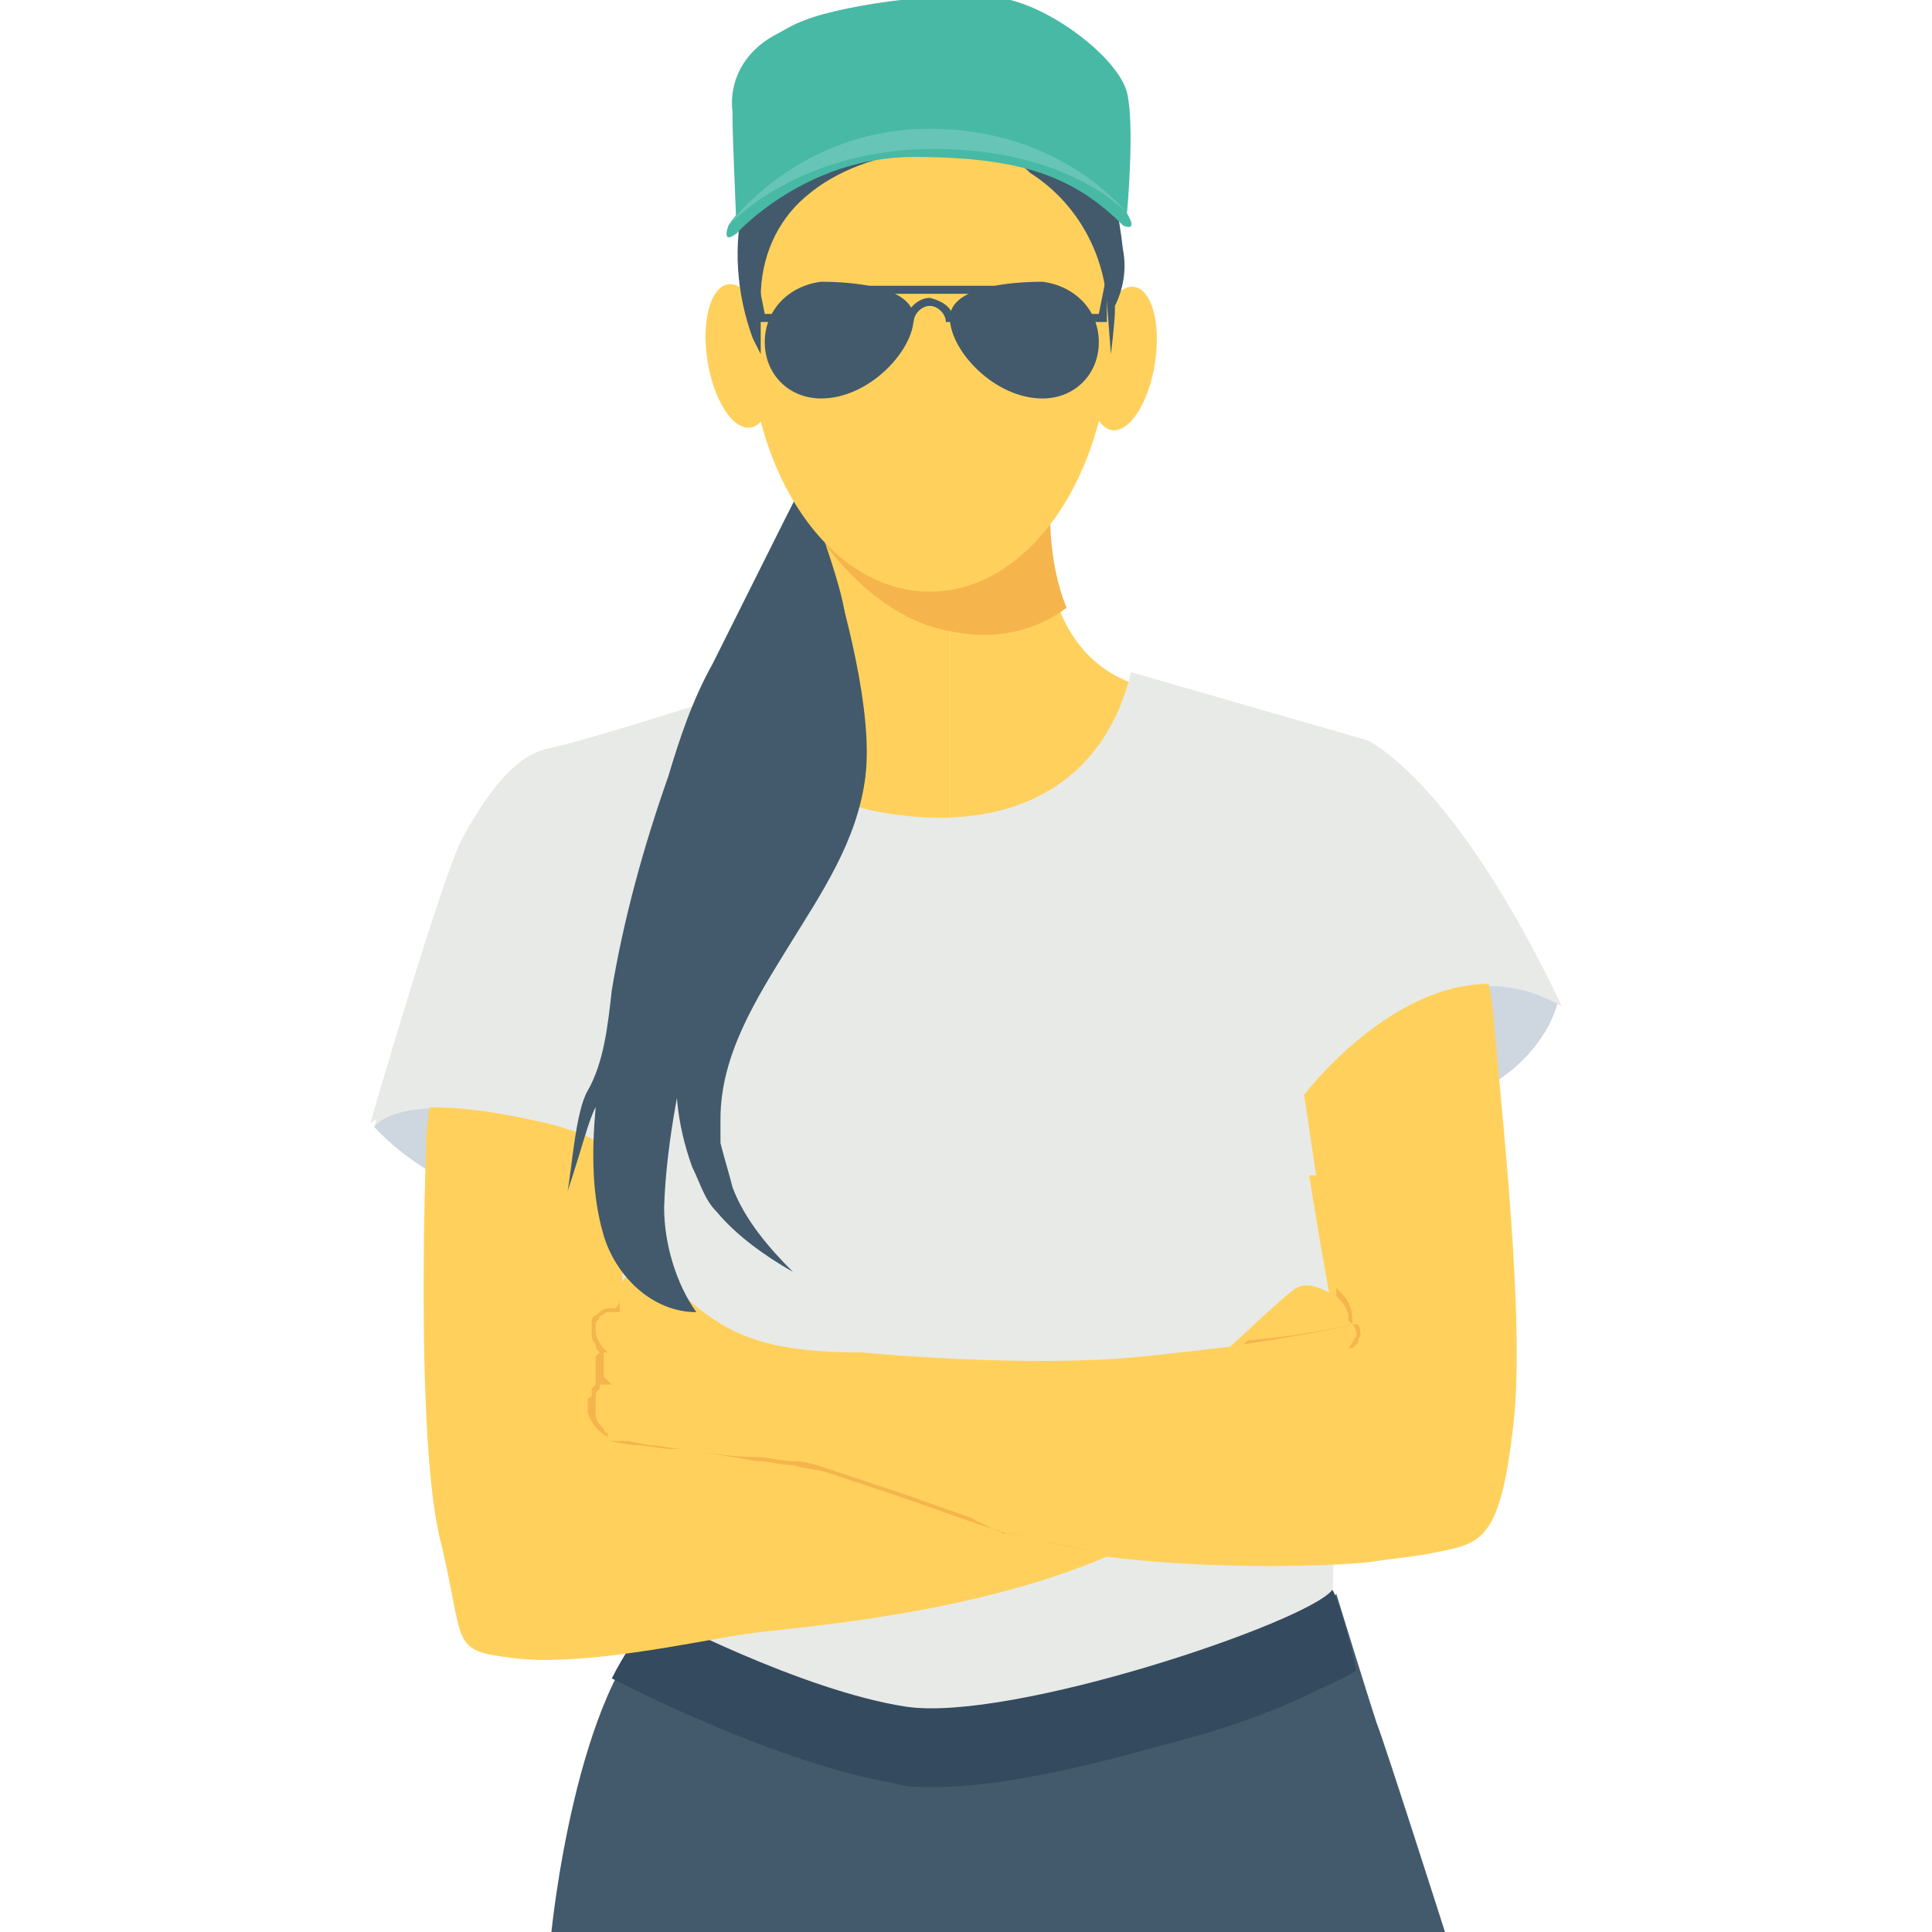<?xml version="1.0" encoding="utf-8"?>
<!-- Generator: Adobe Illustrator 18.0.0, SVG Export Plug-In . SVG Version: 6.00 Build 0)  -->
<!DOCTYPE svg PUBLIC "-//W3C//DTD SVG 1.1//EN" "http://www.w3.org/Graphics/SVG/1.1/DTD/svg11.dtd">
<svg version="1.1" id="Layer_1" xmlns="http://www.w3.org/2000/svg" xmlns:xlink="http://www.w3.org/1999/xlink" x="0px" y="0px"
	 viewBox="0 0 48 48" enable-background="new 0 0 48 48" xml:space="preserve">
<g>
	<g>
		<g>
			<g>
				<g>
					<g>
						<path fill="#CED6E0" d="M38.7,24.9c0,0-0.6,3.2-6.3,3l-0.5-1.3C31.9,26.6,36.5,22.4,38.7,24.9z"/>
					</g>
				</g>
			</g>
			<g>
				<g>
					<g>
						<path fill="#CED6E0" d="M9.3,28c0,0,2.7,3.1,6,1.2c0,0,1.5-1.1-1.2-1.9C11.4,26.6,9.7,27.1,9.3,28z"/>
					</g>
				</g>
			</g>
			<g>
				<g>
					<g>
						<path fill="#E8EAE8" d="M32.4,27.2l0.9,5.8l-0.2,6.9l-2.4,1.5c-6.7,3-14.8-0.3-14.8-0.3l-0.7-12.4c0,0-0.2-0.5-2.1-0.9
							c-3.3-0.7-3.8,0.2-3.8,0.2c0-0.1,1.9-6.2,2.3-7.1c0.5-0.9,1.2-1.9,2.1-2.2c0.9-0.2,4.7-1.4,4.7-1.4s0.6,2.5,3.7,3
							c3.1,0.5,5.4-0.6,6.1-3.5l5.9,1.7c2.4,1.4,4.7,6.5,4.7,6.5C35.5,23.1,32.4,27.2,32.4,27.2z"/>
					</g>
				</g>
			</g>
			<g>
				<g>
					<g>
						<path fill="#425A6B" d="M16.4,40.2c0,0,3.6,1.9,6.2,2.3c2.6,0.4,10-2.1,10.6-2.9c0,0,0.8,2.6,1,3.2c0.2,0.5,1.7,5.2,1.7,5.2
							H13.7C13.7,48,14.3,41.9,16.4,40.2z"/>
					</g>
				</g>
			</g>
			<g>
				<g>
					<g>
						<path fill="#344A5E" d="M33.7,41.5c-0.3,0.2-0.8,0.4-1.4,0.7c-0.9,0.4-2,0.8-3.2,1.1c-1.8,0.5-4.1,1.1-5.9,1.1
							c-0.4,0-0.7,0-1-0.1c-2.9-0.5-6.6-2.4-6.8-2.5l-0.2-0.1c0.3-0.6,0.7-1.2,1.1-1.6c0,0,3.6,1.9,6.2,2.3c2.6,0.4,10-2.1,10.6-2.9
							C33.2,39.6,33.5,40.6,33.7,41.5z"/>
					</g>
				</g>
			</g>
			<g>
				<g>
					<g>
						<path fill="#FFD15C" d="M14.9,35.7c-0.2-0.3-0.3-0.7-0.3-1c0-0.2,0.1-0.4,0.2-0.4c-0.1-0.1-0.2-0.3-0.2-0.5
							c0-0.2,0.1-0.4,0.3-0.4c-0.1-0.2-0.2-0.4-0.2-0.6c0-0.2,0.3-0.4,0.5-0.4c0,0,0.1,0,0.1,0c0,0,0,0,0-0.1
							c0.1-0.2,0.1-0.5,0.3-0.6c0.1,0,0.1,0,0.2-0.1c0.1,0,0.2,0,0.3,0c0.4,0,0.6,0.3,0.9,0.6c1.1,1,2.1,1.4,4.4,1.4
							c0,0,4.1,0.4,7,0.1c2.9-0.3,4.8-0.6,4.8-0.6s-0.9-4.8-0.9-5.8l-1.1-4.9l-7.6-1.1v-9.6l2.4,1c0,0-0.4,3.4,2.2,4.3
							c2.7,0.8,4.3,1.4,5.5,1.5c1.2,0.2,3.2,4.4,3.4,6.7c0.2,2.4,0.8,7.6,0.5,10.2c-0.3,2.6-0.7,2.9-1.6,3.1
							c-0.9,0.2-1.3,0.2-1.9,0.3c-0.6,0.1-6.3,0.4-9.7-0.8c-3.5-1.3-3.7-1.4-5.4-1.6C17.5,36.1,14.9,35.7,14.9,35.7z"/>
					</g>
				</g>
			</g>
			<g>
				<g>
					<g>
						<path fill="#FFD15C" d="M20.3,13c0,0,0.6,1.9,0,2.8c-0.6,1-4.2,2.8-6.5,3.1c-2.3,0.3-3.2,9.2-3.2,9.2s-0.3,7.2,0.3,10
							c0.7,2.8,0.2,2.9,1.9,3.1c1.7,0.2,4.4-0.4,5.7-0.6c1.3-0.2,7-0.5,10.7-2.8s4.1-4.7,4.1-4.7s0.1-0.3-0.1-0.4
							c0,0,0.1-0.4-0.2-0.6c-0.4-0.2-0.6-0.2-0.8-0.1c-0.2,0.1-2,1.8-2,1.8l-4.3,1.2c-3.3,0.9-6.8,1.2-10.2,0.8l-0.7-0.1
							c0.4-2.4,0.6-4.8,0.5-7l8.1-7.6v-9.6L20.3,13z"/>
					</g>
				</g>
			</g>
			<g>
				<g>
					<path fill="#F5B54C" d="M33.5,33.5c0.1,0,0.1,0,0.2-0.1s0-0.1,0.1-0.2c0-0.1,0-0.3-0.1-0.3c0,0-0.1,0-0.1,0c0,0,0,0,0-0.1
						c0-0.3-0.1-0.5-0.3-0.7c0,0-0.1-0.1-0.1-0.1c0,0.1,0,0.1,0,0.2c0,0,0.1,0.1,0.1,0.1c0.1,0.1,0.2,0.3,0.2,0.4c0,0,0,0.1,0,0.1
						c0,0,0,0,0.1,0.1c0.1,0.1,0.1,0.2,0.1,0.3C33.6,33.3,33.6,33.4,33.5,33.5z"/>
				</g>
			</g>
			<g>
				<g>
					<g>
						<g>
							<path fill="#F5B54C" d="M33.6,32.9C33.6,32.9,33.6,33,33.6,32.9c-0.3,0.1-1.4,0.3-2.7,0.5c0,0,0,0,0.1-0.1
								C32.2,33.2,33.2,33,33.6,32.9z"/>
						</g>
					</g>
				</g>
			</g>
			<g>
				<g>
					<g>
						<path fill="#E8EAE8" d="M13.1,27.8c2,0.4,2.1,0.9,2.1,0.9l0,0.5h17.5l-0.3-2c0,0,3.1-4.1,6.3-2.3c0,0-2.3-5.1-4.7-6.5
							l-5.9-1.7c-0.7,2.9-3.1,4-6.1,3.5c-3.1-0.5-3.7-3-3.7-3s-3.7,1.2-4.7,1.4c-0.9,0.2-1.6,1.3-2.1,2.2c-0.5,0.9-2.3,7.1-2.3,7.1
							C9.3,27.9,9.8,27.1,13.1,27.8z"/>
					</g>
				</g>
			</g>
			<g>
				<g>
					<g>
						<g>
							<path fill="#F5B54C" d="M26.5,15.1c-0.8,0.6-1.8,0.8-2.8,0.6c-1.3-0.2-2.4-1.1-3.3-2.3c-0.1-0.3-0.1-0.4-0.1-0.4l3.4-1.4
								l2.4,1C26.1,12.5,26,13.9,26.5,15.1z"/>
						</g>
					</g>
				</g>
			</g>
			<g>
				<g>
					<g>
						<path fill="#F5B54C" d="M25.9,38.3c-0.3-0.1-0.6-0.2-0.9-0.2c-0.3-0.1-0.6-0.2-0.9-0.3l-1.7-0.6c-0.3-0.1-0.6-0.2-0.9-0.3
							c-0.3-0.1-0.6-0.2-0.9-0.3c-0.3-0.1-0.6-0.1-0.9-0.2c-0.3,0-0.6-0.1-0.9-0.1c-0.6-0.1-1.2-0.2-1.8-0.3c-0.1,0-0.2,0-0.3,0
							c-0.3,0-0.6-0.1-1-0.1l-0.6-0.1c0,0,0,0,0,0c0,0,0,0,0.1,0l0.1,0c0,0,0,0,0.1,0l0,0l0,0l0,0l0,0l0.2,0l0.5,0.1
							c0.3,0,0.6,0.1,0.9,0.1c0.6,0.1,1.2,0.2,1.8,0.2c0.3,0,0.6,0.1,0.9,0.1c0.3,0,0.6,0.1,0.9,0.2c0.3,0.1,0.6,0.2,0.9,0.3
							c0.3,0.1,0.6,0.2,0.9,0.3l1.7,0.6l0.4,0.2l0.2,0.1c0.1,0,0.1,0,0.2,0.1C25.3,38.1,25.6,38.2,25.9,38.3
							c0.6,0.1,1.1,0.2,1.7,0.3c0,0,0,0,0,0C27,38.5,26.4,38.4,25.9,38.3z"/>
					</g>
				</g>
				<g>
					<g>
						<path fill="#F5B54C" d="M14.6,34.9C14.6,34.9,14.6,35,14.6,34.9c0,0.1,0,0.1,0,0.1l0,0.1c0.1,0.3,0.3,0.5,0.5,0.6
							c0,0,0-0.1,0-0.1c0,0,0,0,0,0c0,0-0.1,0-0.1-0.1c0,0,0,0,0,0c0,0,0,0,0,0c-0.1-0.1-0.2-0.2-0.2-0.4c0-0.1,0-0.3,0-0.4
							c0-0.1,0-0.1,0.1-0.2c0,0,0,0,0-0.1c0,0,0,0,0.1,0l0,0l0.2,0L15,34.2c0,0,0,0,0,0c0,0,0,0,0,0c0,0,0,0,0-0.1c0,0,0,0,0-0.1
							c0,0,0,0,0-0.1c0,0,0,0,0-0.1c0,0,0,0,0-0.1l0,0l0,0l0,0l0,0l0,0l0,0c0,0,0,0,0-0.1c0,0,0,0,0,0c0,0,0,0,0,0l0,0l0,0l0,0l0,0
							l0,0l0,0l0.1,0l-0.1-0.1c-0.1-0.1-0.2-0.3-0.2-0.4c0,0,0-0.1,0-0.1l0,0l0,0l0,0l0,0c0,0,0,0,0,0c0,0,0,0,0-0.1
							c0-0.1,0.1-0.1,0.1-0.2c0.1,0,0.1-0.1,0.2-0.1c0,0,0,0,0.1,0c0,0,0,0,0.1,0c0,0,0,0,0.1,0c0,0,0,0,0,0c0-0.2,0-0.4,0-0.6
							c0,0,0,0,0,0.1c0,0,0,0.1,0,0.1c0,0.1,0,0.2-0.1,0.3c0,0,0,0,0,0l0,0l0,0c0,0,0,0,0,0c0,0,0,0,0,0c0,0,0,0,0,0c0,0,0,0-0.1,0
							c-0.1,0-0.2,0-0.3,0.1c-0.1,0.1-0.2,0.1-0.2,0.2c0,0,0,0,0,0.1c0,0,0,0,0,0l0,0l0,0l0,0l0,0c0,0,0,0.1,0,0.2
							c0,0.1,0,0.2,0.1,0.3c0,0.1,0,0.1,0.1,0.2l0,0l0,0l0,0c0,0,0,0,0,0c0,0,0,0-0.1,0.1c0,0,0,0,0,0.1c0,0,0,0,0,0.1l0,0l0,0l0,0
							l0,0l0,0v0c0,0,0,0.1,0,0.1c0,0,0,0.1,0,0.1c0,0,0,0.1,0,0.1c0,0,0,0,0,0.1c0,0,0,0,0,0.1c0,0,0,0,0,0c0,0,0,0,0,0
							c0,0-0.1,0.1-0.1,0.1c0,0,0,0.1,0,0.1c0,0,0,0.1,0,0.1C14.6,34.7,14.6,34.8,14.6,34.9C14.6,34.9,14.6,34.9,14.6,34.9z"/>
					</g>
				</g>
			</g>
			<g>
				<g>
					<g>
						<path fill="#425A6B" d="M21.3,12.8c-0.4,0.3-0.7,0.2-0.8,0.7c0,0,0.5,1.4,0.5,1.9c-0.2,1.4-1.3,2.9-1.9,4.2
							c-1,2.5-2.5,7.1-2.6,10.4c0,0.9,0.3,1.9,0.8,2.6c-1.1,0-2-0.9-2.3-1.9s-0.3-2.1-0.2-3.2c-0.2,0.4-0.3,0.9-0.7,2.1
							c0.1-0.5,0.2-2,0.5-2.5c0.4-0.7,0.5-1.6,0.6-2.5c0.3-1.8,0.8-3.6,1.4-5.3c0.3-1,0.6-1.9,1.1-2.8c0.6-1.2,1.2-2.4,1.8-3.6
							c0.3-0.6,0.6-1.2,1.1-1.8c0.4-0.5,1-1,1.6-1.2"/>
					</g>
				</g>
			</g>
			<g>
				<g>
					<g>
						<g>
							
								<ellipse transform="matrix(0.988 0.156 -0.156 0.988 1.726 -4.239)" fill="#FFD15C" cx="27.9" cy="8.9" rx="0.8" ry="1.8"/>
						</g>
					</g>
				</g>
				<g>
					<g>
						<g>
							
								<ellipse transform="matrix(-0.988 0.156 -0.156 -0.988 37.837 14.782)" fill="#FFD15C" cx="18.3" cy="8.9" rx="0.8" ry="1.8"/>
						</g>
					</g>
				</g>
			</g>
			<g>
				<g>
					<g>
						<ellipse fill="#FFD15C" cx="23.1" cy="8.1" rx="4.5" ry="6.6"/>
					</g>
				</g>
			</g>
			<g>
				<g>
					<g>
						<path fill="#425A6B" d="M27.6,8.8l-0.1-1.3c-0.1-1.3-0.8-2.5-1.9-3.2C25.4,4.1,25.2,4,25,3.9c-0.8-0.3-3.4-0.4-5,1
							c-0.7,0.6-1.1,1.5-1.1,2.5l0,1.4h0c0,0-0.1-0.2-0.2-0.4c-0.4-1.1-0.5-2.3-0.2-3.5c0.1-0.3,0.2-0.7,0.4-1
							c0.9-1.3,5.5-0.8,5.5-0.8l3.2,1.4c0,0,0.2,0.8,0.3,1.7c0.1,0.5,0,1-0.2,1.4c0,0,0,0,0,0.1C27.7,8,27.6,8.8,27.6,8.8z"/>
					</g>
				</g>
			</g>
			<g>
				<g>
					<g>
						<path fill="#48B9A5" d="M28,5.3c0,0,0.2-2.2,0-3c-0.2-0.8-1.7-2-2.9-2.3S21,0.1,20,0.5c-0.3,0.1-0.6,0.3-0.8,0.4
							c-0.7,0.4-1.1,1.1-1,1.9c0,0.1,0,0.1,0,0.2c0,0.4,0.1,2.7,0.1,2.7s1.5-1.7,3.4-1.8C23.4,3.8,26.2,3.6,28,5.3z"/>
					</g>
				</g>
			</g>
			<g>
				<g>
					<g>
						<path fill="#48B9A5" d="M18.1,5.6c0,0-0.2,0.5,0.2,0.2c0,0,1.7-1.9,4.4-1.9c2.7,0,4,0.5,5.2,1.7c0,0,0.4,0.2,0.1-0.3
							c-0.3-0.5-1.9-1.3-2.3-1.4c-0.4-0.1-2.5-0.5-3.2-0.4C21.7,3.6,18.9,4.3,18.1,5.6z"/>
					</g>
				</g>
			</g>
			<g>
				<g>
					<g>
						<path fill="#67C5B8" d="M18.1,5.6c0,0,1.7-2.4,5-2.4S28,5.3,28,5.3s-1.4-1.6-4.8-1.6S18.1,5.6,18.1,5.6z"/>
					</g>
				</g>
			</g>
		</g>
		<g>
			<g>
				<path fill="#425A6B" d="M20.5,13.5c0.5,1.6,1.2,4.2,1,5.8c-0.2,1.6-1.1,2.9-1.9,4.2c-0.8,1.3-1.7,2.7-1.7,4.3c0,0.2,0,0.4,0,0.6
					c0.1,0.4,0.2,0.7,0.3,1.1c0.3,0.8,0.9,1.5,1.5,2.1c-0.7-0.4-1.4-0.9-1.9-1.5c-0.3-0.3-0.4-0.7-0.6-1.1c-0.4-1.1-0.5-2.2-0.3-3.2
					c0.1-0.3,0.2-0.7,0.2-1c0.8-2.9,1.6-5.8,2.4-8.7"/>
			</g>
		</g>
	</g>
	<g>
		<g>
			<g>
				<g>
					<g>
						<g>
							<path fill="#425A6B" d="M27.3,8.5c0,0.8-0.6,1.4-1.4,1.4c-1.2,0-2.3-1.2-2.3-2s1.6-0.9,2.3-0.9C26.7,7.1,27.3,7.7,27.3,8.5z"
								/>
						</g>
					</g>
				</g>
			</g>
			<g>
				<g>
					<g>
						<g>
							<path fill="#425A6B" d="M19,8.5c0,0.8,0.6,1.4,1.4,1.4c1.2,0,2.3-1.2,2.3-2s-1.6-0.9-2.3-0.9C19.6,7.1,19,7.7,19,8.5z"/>
						</g>
					</g>
				</g>
			</g>
		</g>
		<g>
			<g>
				<g>
					<g>
						<path fill="#425A6B" d="M23.7,8h-0.2c0-0.2-0.2-0.4-0.4-0.4c-0.2,0-0.4,0.2-0.4,0.4h-0.2c0-0.3,0.3-0.6,0.6-0.6
							C23.5,7.5,23.7,7.7,23.7,8z"/>
					</g>
				</g>
			</g>
		</g>
		<g>
			<g>
				<g>
					<g>
						<path fill="#425A6B" d="M21.3,7.6C21.3,7.6,21.2,7.5,21.3,7.6l-0.1-0.5h4.2c0,0-0.3,0-0.3,0.1s0,0.1-0.1,0.1h-3.6L21.3,7.6
							C21.4,7.5,21.3,7.6,21.3,7.6z"/>
					</g>
				</g>
			</g>
		</g>
		<g>
			<g>
				<g>
					<g>
						<g>
							<polygon fill="#425A6B" points="27.1,7.8 27.3,7.8 27.5,6.8 27.5,7.9 27.5,8 27.2,8 							"/>
						</g>
					</g>
				</g>
			</g>
			<g>
				<g>
					<g>
						<g>
							<polygon fill="#425A6B" points="19.2,7.8 19,7.8 18.8,6.8 18.8,7.9 18.8,8 19.1,8 							"/>
						</g>
					</g>
				</g>
			</g>
		</g>
	</g>
</g>
</svg>
